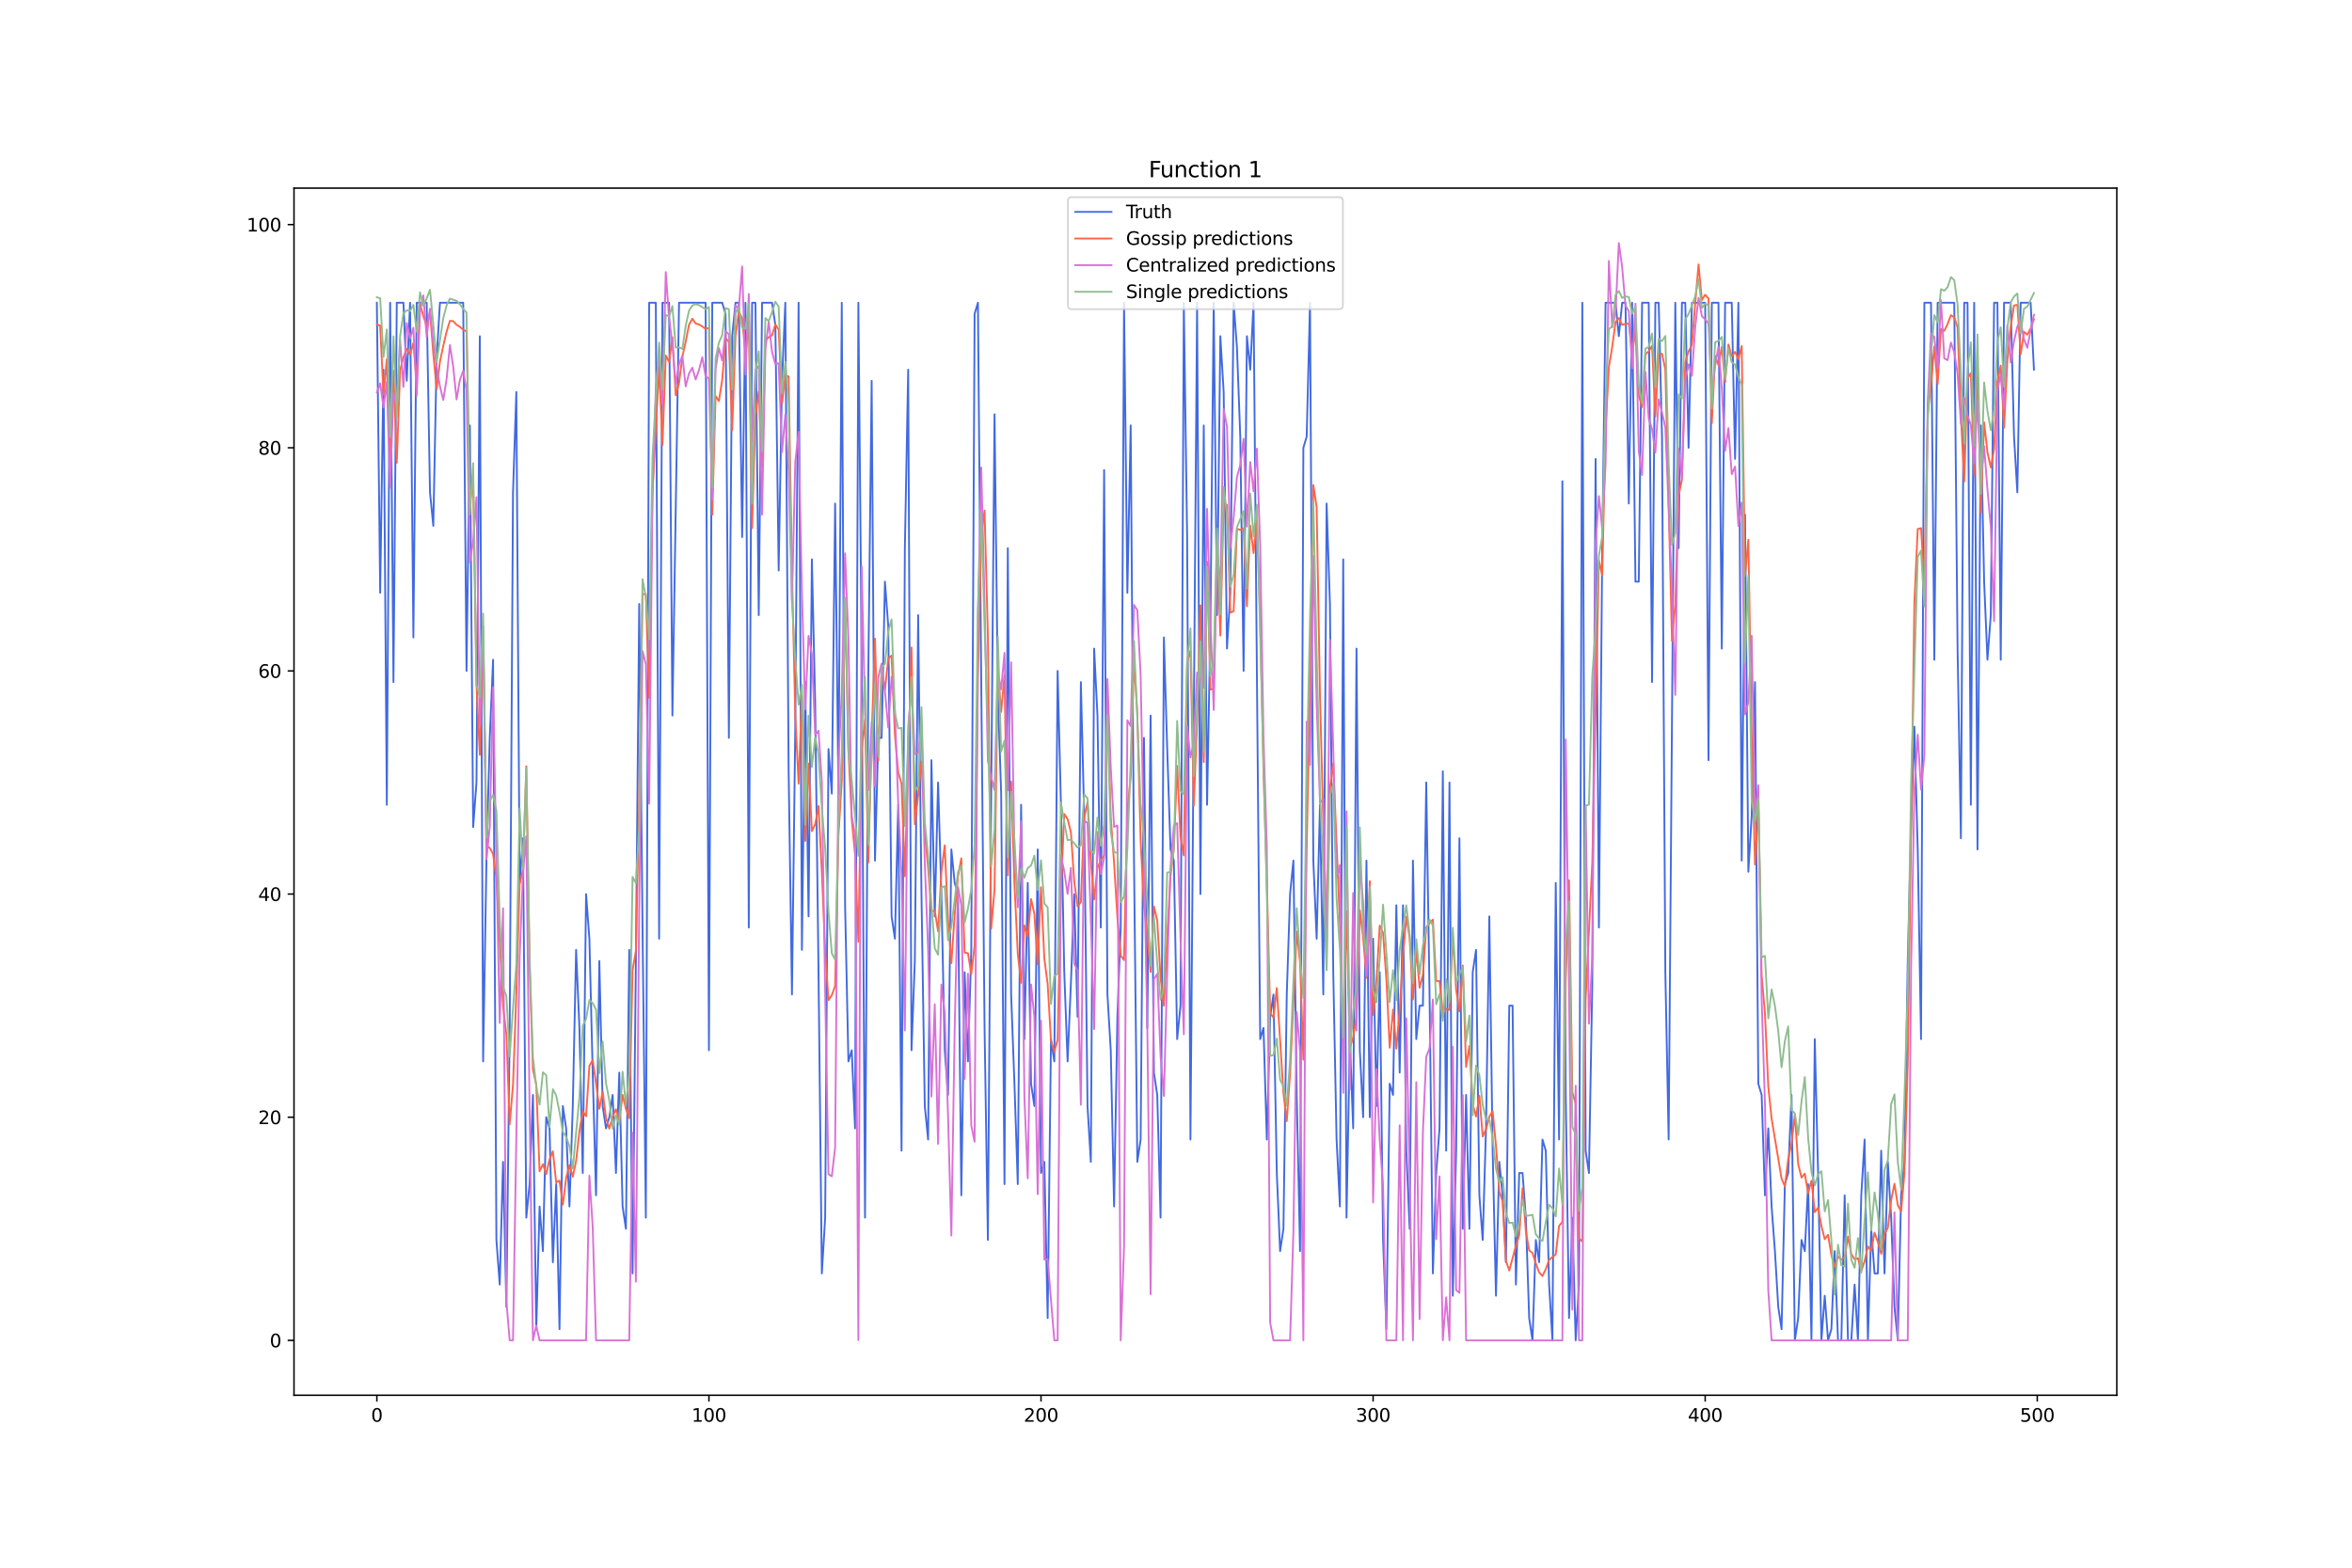 <?xml version="1.0" encoding="utf-8" standalone="no"?>
<!DOCTYPE svg PUBLIC "-//W3C//DTD SVG 1.1//EN"
  "http://www.w3.org/Graphics/SVG/1.1/DTD/svg11.dtd">
<svg xmlns:xlink="http://www.w3.org/1999/xlink" width="1296pt" height="864pt" viewBox="0 0 1296 864" xmlns="http://www.w3.org/2000/svg" version="1.1">
 <defs>
  <style type="text/css">*{stroke-linejoin: round; stroke-linecap: butt}</style>
 </defs>
 <g id="figure_1">
  <g id="patch_1">
   <path d="M 0 864 
L 1296 864 
L 1296 0 
L 0 0 
z
" style="fill: #ffffff"/>
  </g>
  <g id="axes_1">
   <g id="patch_2">
    <path d="M 162 768.96 
L 1166.4 768.96 
L 1166.4 103.68 
L 162 103.68 
z
" style="fill: #ffffff"/>
   </g>
   <g id="matplotlib.axis_1">
    <g id="xtick_1">
     <g id="line2d_1">
      <defs>
       <path id="m2a7c121a88" d="M 0 0 
L 0 3.5 
" style="stroke: #000000; stroke-width: 0.8"/>
      </defs>
      <g>
       <use xlink:href="#m2a7c121a88" x="207.655" y="768.96" style="stroke: #000000; stroke-width: 0.8"/>
      </g>
     </g>
     <g id="text_1">
      <!-- 0 -->
      <g transform="translate(204.473 783.558) scale(0.1 -0.1)">
       <defs>
        <path id="DejaVuSans-30" d="M 2034 4250 
Q 1547 4250 1301 3770 
Q 1056 3291 1056 2328 
Q 1056 1369 1301 889 
Q 1547 409 2034 409 
Q 2525 409 2770 889 
Q 3016 1369 3016 2328 
Q 3016 3291 2770 3770 
Q 2525 4250 2034 4250 
z
M 2034 4750 
Q 2819 4750 3233 4129 
Q 3647 3509 3647 2328 
Q 3647 1150 3233 529 
Q 2819 -91 2034 -91 
Q 1250 -91 836 529 
Q 422 1150 422 2328 
Q 422 3509 836 4129 
Q 1250 4750 2034 4750 
z
" transform="scale(0.016)"/>
       </defs>
       <use xlink:href="#DejaVuSans-30"/>
      </g>
     </g>
    </g>
    <g id="xtick_2">
     <g id="line2d_2">
      <g>
       <use xlink:href="#m2a7c121a88" x="390.639" y="768.96" style="stroke: #000000; stroke-width: 0.8"/>
      </g>
     </g>
     <g id="text_2">
      <!-- 100 -->
      <g transform="translate(381.095 783.558) scale(0.1 -0.1)">
       <defs>
        <path id="DejaVuSans-31" d="M 794 531 
L 1825 531 
L 1825 4091 
L 703 3866 
L 703 4441 
L 1819 4666 
L 2450 4666 
L 2450 531 
L 3481 531 
L 3481 0 
L 794 0 
L 794 531 
z
" transform="scale(0.016)"/>
       </defs>
       <use xlink:href="#DejaVuSans-31"/>
       <use xlink:href="#DejaVuSans-30" x="63.623"/>
       <use xlink:href="#DejaVuSans-30" x="127.246"/>
      </g>
     </g>
    </g>
    <g id="xtick_3">
     <g id="line2d_3">
      <g>
       <use xlink:href="#m2a7c121a88" x="573.623" y="768.96" style="stroke: #000000; stroke-width: 0.8"/>
      </g>
     </g>
     <g id="text_3">
      <!-- 200 -->
      <g transform="translate(564.079 783.558) scale(0.1 -0.1)">
       <defs>
        <path id="DejaVuSans-32" d="M 1228 531 
L 3431 531 
L 3431 0 
L 469 0 
L 469 531 
Q 828 903 1448 1529 
Q 2069 2156 2228 2338 
Q 2531 2678 2651 2914 
Q 2772 3150 2772 3378 
Q 2772 3750 2511 3984 
Q 2250 4219 1831 4219 
Q 1534 4219 1204 4116 
Q 875 4013 500 3803 
L 500 4441 
Q 881 4594 1212 4672 
Q 1544 4750 1819 4750 
Q 2544 4750 2975 4387 
Q 3406 4025 3406 3419 
Q 3406 3131 3298 2873 
Q 3191 2616 2906 2266 
Q 2828 2175 2409 1742 
Q 1991 1309 1228 531 
z
" transform="scale(0.016)"/>
       </defs>
       <use xlink:href="#DejaVuSans-32"/>
       <use xlink:href="#DejaVuSans-30" x="63.623"/>
       <use xlink:href="#DejaVuSans-30" x="127.246"/>
      </g>
     </g>
    </g>
    <g id="xtick_4">
     <g id="line2d_4">
      <g>
       <use xlink:href="#m2a7c121a88" x="756.607" y="768.96" style="stroke: #000000; stroke-width: 0.8"/>
      </g>
     </g>
     <g id="text_4">
      <!-- 300 -->
      <g transform="translate(747.063 783.558) scale(0.1 -0.1)">
       <defs>
        <path id="DejaVuSans-33" d="M 2597 2516 
Q 3050 2419 3304 2112 
Q 3559 1806 3559 1356 
Q 3559 666 3084 287 
Q 2609 -91 1734 -91 
Q 1441 -91 1130 -33 
Q 819 25 488 141 
L 488 750 
Q 750 597 1062 519 
Q 1375 441 1716 441 
Q 2309 441 2620 675 
Q 2931 909 2931 1356 
Q 2931 1769 2642 2001 
Q 2353 2234 1838 2234 
L 1294 2234 
L 1294 2753 
L 1863 2753 
Q 2328 2753 2575 2939 
Q 2822 3125 2822 3475 
Q 2822 3834 2567 4026 
Q 2313 4219 1838 4219 
Q 1578 4219 1281 4162 
Q 984 4106 628 3988 
L 628 4550 
Q 988 4650 1302 4700 
Q 1616 4750 1894 4750 
Q 2613 4750 3031 4423 
Q 3450 4097 3450 3541 
Q 3450 3153 3228 2886 
Q 3006 2619 2597 2516 
z
" transform="scale(0.016)"/>
       </defs>
       <use xlink:href="#DejaVuSans-33"/>
       <use xlink:href="#DejaVuSans-30" x="63.623"/>
       <use xlink:href="#DejaVuSans-30" x="127.246"/>
      </g>
     </g>
    </g>
    <g id="xtick_5">
     <g id="line2d_5">
      <g>
       <use xlink:href="#m2a7c121a88" x="939.591" y="768.96" style="stroke: #000000; stroke-width: 0.8"/>
      </g>
     </g>
     <g id="text_5">
      <!-- 400 -->
      <g transform="translate(930.047 783.558) scale(0.1 -0.1)">
       <defs>
        <path id="DejaVuSans-34" d="M 2419 4116 
L 825 1625 
L 2419 1625 
L 2419 4116 
z
M 2253 4666 
L 3047 4666 
L 3047 1625 
L 3713 1625 
L 3713 1100 
L 3047 1100 
L 3047 0 
L 2419 0 
L 2419 1100 
L 313 1100 
L 313 1709 
L 2253 4666 
z
" transform="scale(0.016)"/>
       </defs>
       <use xlink:href="#DejaVuSans-34"/>
       <use xlink:href="#DejaVuSans-30" x="63.623"/>
       <use xlink:href="#DejaVuSans-30" x="127.246"/>
      </g>
     </g>
    </g>
    <g id="xtick_6">
     <g id="line2d_6">
      <g>
       <use xlink:href="#m2a7c121a88" x="1122.575" y="768.96" style="stroke: #000000; stroke-width: 0.8"/>
      </g>
     </g>
     <g id="text_6">
      <!-- 500 -->
      <g transform="translate(1113.032 783.558) scale(0.1 -0.1)">
       <defs>
        <path id="DejaVuSans-35" d="M 691 4666 
L 3169 4666 
L 3169 4134 
L 1269 4134 
L 1269 2991 
Q 1406 3038 1543 3061 
Q 1681 3084 1819 3084 
Q 2600 3084 3056 2656 
Q 3513 2228 3513 1497 
Q 3513 744 3044 326 
Q 2575 -91 1722 -91 
Q 1428 -91 1123 -41 
Q 819 9 494 109 
L 494 744 
Q 775 591 1075 516 
Q 1375 441 1709 441 
Q 2250 441 2565 725 
Q 2881 1009 2881 1497 
Q 2881 1984 2565 2268 
Q 2250 2553 1709 2553 
Q 1456 2553 1204 2497 
Q 953 2441 691 2322 
L 691 4666 
z
" transform="scale(0.016)"/>
       </defs>
       <use xlink:href="#DejaVuSans-35"/>
       <use xlink:href="#DejaVuSans-30" x="63.623"/>
       <use xlink:href="#DejaVuSans-30" x="127.246"/>
      </g>
     </g>
    </g>
   </g>
   <g id="matplotlib.axis_2">
    <g id="ytick_1">
     <g id="line2d_7">
      <defs>
       <path id="ma82fdafc99" d="M 0 0 
L -3.5 0 
" style="stroke: #000000; stroke-width: 0.8"/>
      </defs>
      <g>
       <use xlink:href="#ma82fdafc99" x="162" y="738.72" style="stroke: #000000; stroke-width: 0.8"/>
      </g>
     </g>
     <g id="text_7">
      <!-- 0 -->
      <g transform="translate(148.637 742.519) scale(0.1 -0.1)">
       <use xlink:href="#DejaVuSans-30"/>
      </g>
     </g>
    </g>
    <g id="ytick_2">
     <g id="line2d_8">
      <g>
       <use xlink:href="#ma82fdafc99" x="162" y="615.734" style="stroke: #000000; stroke-width: 0.8"/>
      </g>
     </g>
     <g id="text_8">
      <!-- 20 -->
      <g transform="translate(142.275 619.533) scale(0.1 -0.1)">
       <use xlink:href="#DejaVuSans-32"/>
       <use xlink:href="#DejaVuSans-30" x="63.623"/>
      </g>
     </g>
    </g>
    <g id="ytick_3">
     <g id="line2d_9">
      <g>
       <use xlink:href="#ma82fdafc99" x="162" y="492.747" style="stroke: #000000; stroke-width: 0.8"/>
      </g>
     </g>
     <g id="text_9">
      <!-- 40 -->
      <g transform="translate(142.275 496.546) scale(0.1 -0.1)">
       <use xlink:href="#DejaVuSans-34"/>
       <use xlink:href="#DejaVuSans-30" x="63.623"/>
      </g>
     </g>
    </g>
    <g id="ytick_4">
     <g id="line2d_10">
      <g>
       <use xlink:href="#ma82fdafc99" x="162" y="369.761" style="stroke: #000000; stroke-width: 0.8"/>
      </g>
     </g>
     <g id="text_10">
      <!-- 60 -->
      <g transform="translate(142.275 373.56) scale(0.1 -0.1)">
       <defs>
        <path id="DejaVuSans-36" d="M 2113 2584 
Q 1688 2584 1439 2293 
Q 1191 2003 1191 1497 
Q 1191 994 1439 701 
Q 1688 409 2113 409 
Q 2538 409 2786 701 
Q 3034 994 3034 1497 
Q 3034 2003 2786 2293 
Q 2538 2584 2113 2584 
z
M 3366 4563 
L 3366 3988 
Q 3128 4100 2886 4159 
Q 2644 4219 2406 4219 
Q 1781 4219 1451 3797 
Q 1122 3375 1075 2522 
Q 1259 2794 1537 2939 
Q 1816 3084 2150 3084 
Q 2853 3084 3261 2657 
Q 3669 2231 3669 1497 
Q 3669 778 3244 343 
Q 2819 -91 2113 -91 
Q 1303 -91 875 529 
Q 447 1150 447 2328 
Q 447 3434 972 4092 
Q 1497 4750 2381 4750 
Q 2619 4750 2861 4703 
Q 3103 4656 3366 4563 
z
" transform="scale(0.016)"/>
       </defs>
       <use xlink:href="#DejaVuSans-36"/>
       <use xlink:href="#DejaVuSans-30" x="63.623"/>
      </g>
     </g>
    </g>
    <g id="ytick_5">
     <g id="line2d_11">
      <g>
       <use xlink:href="#ma82fdafc99" x="162" y="246.774" style="stroke: #000000; stroke-width: 0.8"/>
      </g>
     </g>
     <g id="text_11">
      <!-- 80 -->
      <g transform="translate(142.275 250.573) scale(0.1 -0.1)">
       <defs>
        <path id="DejaVuSans-38" d="M 2034 2216 
Q 1584 2216 1326 1975 
Q 1069 1734 1069 1313 
Q 1069 891 1326 650 
Q 1584 409 2034 409 
Q 2484 409 2743 651 
Q 3003 894 3003 1313 
Q 3003 1734 2745 1975 
Q 2488 2216 2034 2216 
z
M 1403 2484 
Q 997 2584 770 2862 
Q 544 3141 544 3541 
Q 544 4100 942 4425 
Q 1341 4750 2034 4750 
Q 2731 4750 3128 4425 
Q 3525 4100 3525 3541 
Q 3525 3141 3298 2862 
Q 3072 2584 2669 2484 
Q 3125 2378 3379 2068 
Q 3634 1759 3634 1313 
Q 3634 634 3220 271 
Q 2806 -91 2034 -91 
Q 1263 -91 848 271 
Q 434 634 434 1313 
Q 434 1759 690 2068 
Q 947 2378 1403 2484 
z
M 1172 3481 
Q 1172 3119 1398 2916 
Q 1625 2713 2034 2713 
Q 2441 2713 2670 2916 
Q 2900 3119 2900 3481 
Q 2900 3844 2670 4047 
Q 2441 4250 2034 4250 
Q 1625 4250 1398 4047 
Q 1172 3844 1172 3481 
z
" transform="scale(0.016)"/>
       </defs>
       <use xlink:href="#DejaVuSans-38"/>
       <use xlink:href="#DejaVuSans-30" x="63.623"/>
      </g>
     </g>
    </g>
    <g id="ytick_6">
     <g id="line2d_12">
      <g>
       <use xlink:href="#ma82fdafc99" x="162" y="123.788" style="stroke: #000000; stroke-width: 0.8"/>
      </g>
     </g>
     <g id="text_12">
      <!-- 100 -->
      <g transform="translate(135.912 127.587) scale(0.1 -0.1)">
       <use xlink:href="#DejaVuSans-31"/>
       <use xlink:href="#DejaVuSans-30" x="63.623"/>
       <use xlink:href="#DejaVuSans-30" x="127.246"/>
      </g>
     </g>
    </g>
   </g>
   <g id="line2d_13">
    <path d="M 207.655 166.833 
L 209.484 326.715 
L 211.314 203.729 
L 213.144 443.552 
L 214.974 166.833 
L 216.804 375.91 
L 218.634 166.833 
L 222.293 166.833 
L 224.123 209.878 
L 225.953 166.833 
L 227.783 351.313 
L 229.613 166.833 
L 235.102 166.833 
L 236.932 271.371 
L 238.762 289.819 
L 240.592 197.58 
L 242.422 166.833 
L 255.23 166.833 
L 257.06 369.761 
L 258.89 234.475 
L 260.72 455.851 
L 262.55 431.254 
L 264.38 185.281 
L 266.209 584.987 
L 268.039 474.299 
L 269.869 406.657 
L 271.699 363.611 
L 273.529 683.376 
L 275.359 707.973 
L 277.189 640.331 
L 279.018 720.272 
L 280.848 566.539 
L 282.678 271.371 
L 284.508 216.027 
L 286.338 486.598 
L 288.168 462 
L 289.997 671.077 
L 291.827 652.629 
L 293.657 603.435 
L 295.487 732.571 
L 297.317 664.928 
L 299.147 689.525 
L 300.976 615.734 
L 302.806 621.883 
L 304.636 695.675 
L 306.466 652.629 
L 308.296 732.571 
L 310.126 609.584 
L 311.956 621.883 
L 313.785 664.928 
L 315.615 609.584 
L 317.445 523.494 
L 319.275 566.539 
L 321.105 646.48 
L 322.935 492.747 
L 324.764 517.344 
L 326.594 591.136 
L 328.424 658.779 
L 330.254 529.643 
L 332.084 609.584 
L 333.914 621.883 
L 335.743 615.734 
L 337.573 603.435 
L 339.403 646.48 
L 341.233 591.136 
L 343.063 664.928 
L 344.893 677.227 
L 346.723 523.494 
L 348.552 701.824 
L 350.382 529.643 
L 352.212 332.865 
L 354.042 511.195 
L 355.872 671.077 
L 357.702 166.833 
L 361.361 166.833 
L 363.191 517.344 
L 365.021 166.833 
L 368.681 166.833 
L 370.51 394.358 
L 374.17 166.833 
L 388.809 166.833 
L 390.639 578.838 
L 392.469 166.833 
L 397.958 166.833 
L 399.788 172.982 
L 401.618 406.657 
L 403.448 185.281 
L 405.277 166.833 
L 407.107 166.833 
L 408.937 295.969 
L 410.767 166.833 
L 412.597 511.195 
L 414.427 166.833 
L 416.256 166.833 
L 418.086 339.014 
L 419.916 166.833 
L 425.406 166.833 
L 427.236 179.132 
L 429.065 314.417 
L 430.895 209.878 
L 432.725 166.833 
L 434.555 425.104 
L 436.385 548.091 
L 438.215 400.507 
L 440.044 166.833 
L 441.874 523.494 
L 443.704 375.91 
L 445.534 505.046 
L 447.364 308.267 
L 449.194 388.209 
L 451.023 535.792 
L 452.853 701.824 
L 454.683 671.077 
L 456.513 412.806 
L 458.343 437.403 
L 460.173 277.521 
L 462.003 437.403 
L 463.832 166.833 
L 465.662 498.896 
L 467.492 584.987 
L 469.322 578.838 
L 471.152 621.883 
L 472.982 166.833 
L 474.811 363.611 
L 476.641 671.077 
L 478.471 369.761 
L 480.301 209.878 
L 482.131 474.299 
L 483.961 406.657 
L 485.79 406.657 
L 487.62 320.566 
L 489.45 345.163 
L 491.28 505.046 
L 493.11 517.344 
L 494.94 443.552 
L 496.77 634.181 
L 498.599 302.118 
L 500.429 203.729 
L 502.259 578.838 
L 504.089 529.643 
L 505.919 339.014 
L 507.749 492.747 
L 509.578 609.584 
L 511.408 628.032 
L 513.238 418.955 
L 515.068 505.046 
L 516.898 431.254 
L 518.728 492.747 
L 520.557 578.838 
L 522.387 603.435 
L 524.217 468.15 
L 526.047 486.598 
L 527.877 492.747 
L 529.707 658.779 
L 531.536 535.792 
L 533.366 584.987 
L 535.196 523.494 
L 537.026 172.982 
L 538.856 166.833 
L 540.686 375.91 
L 542.516 566.539 
L 544.345 683.376 
L 546.175 437.403 
L 548.005 228.326 
L 549.835 382.059 
L 551.665 437.403 
L 553.495 652.629 
L 555.324 302.118 
L 557.154 548.091 
L 558.984 597.286 
L 560.814 652.629 
L 562.644 443.552 
L 564.474 572.688 
L 566.303 486.598 
L 568.133 597.286 
L 569.963 609.584 
L 571.793 468.15 
L 573.623 646.48 
L 575.453 640.331 
L 577.283 726.421 
L 579.112 572.688 
L 580.942 584.987 
L 582.772 369.761 
L 584.602 443.552 
L 586.432 535.792 
L 588.262 584.987 
L 590.091 541.942 
L 591.921 492.747 
L 593.751 560.39 
L 595.581 375.91 
L 597.411 449.702 
L 599.241 609.584 
L 601.07 640.331 
L 602.9 357.462 
L 604.73 394.358 
L 606.56 511.195 
L 608.39 259.073 
L 610.22 548.091 
L 612.05 578.838 
L 613.879 664.928 
L 615.709 560.39 
L 617.539 511.195 
L 619.369 166.833 
L 621.199 326.715 
L 623.029 234.475 
L 624.858 474.299 
L 626.688 640.331 
L 628.518 628.032 
L 630.348 406.657 
L 632.178 566.539 
L 634.008 394.358 
L 635.837 591.136 
L 637.667 603.435 
L 639.497 671.077 
L 641.327 351.313 
L 643.157 412.806 
L 644.987 468.15 
L 646.817 474.299 
L 648.646 572.688 
L 650.476 554.24 
L 652.306 166.833 
L 654.136 295.969 
L 655.966 628.032 
L 659.625 166.833 
L 661.455 492.747 
L 663.285 234.475 
L 665.115 443.552 
L 666.945 345.163 
L 668.775 166.833 
L 670.604 339.014 
L 672.434 185.281 
L 674.264 216.027 
L 676.094 357.462 
L 677.924 326.715 
L 679.754 166.833 
L 681.583 191.43 
L 683.413 240.625 
L 685.243 369.761 
L 687.073 185.281 
L 688.903 203.729 
L 690.733 166.833 
L 694.392 572.688 
L 696.222 566.539 
L 698.052 628.032 
L 699.882 560.39 
L 701.712 548.091 
L 703.542 646.48 
L 705.371 689.525 
L 707.201 677.227 
L 709.031 548.091 
L 710.861 492.747 
L 712.691 474.299 
L 714.521 603.435 
L 716.35 689.525 
L 718.18 246.774 
L 720.01 240.625 
L 721.84 166.833 
L 723.67 474.299 
L 725.5 517.344 
L 727.33 443.552 
L 729.159 548.091 
L 730.989 277.521 
L 732.819 332.865 
L 734.649 535.792 
L 736.479 628.032 
L 738.309 664.928 
L 740.138 308.267 
L 741.968 671.077 
L 743.798 572.688 
L 745.628 621.883 
L 747.458 357.462 
L 749.288 578.838 
L 751.117 615.734 
L 752.947 474.299 
L 754.777 615.734 
L 756.607 517.344 
L 758.437 609.584 
L 760.267 535.792 
L 762.097 683.376 
L 763.926 732.571 
L 765.756 597.286 
L 767.586 603.435 
L 769.416 498.896 
L 771.246 591.136 
L 773.076 498.896 
L 774.905 634.181 
L 776.735 677.227 
L 778.565 474.299 
L 780.395 572.688 
L 782.225 554.24 
L 784.055 554.24 
L 785.884 431.254 
L 787.714 548.091 
L 789.544 701.824 
L 791.374 646.48 
L 793.204 621.883 
L 795.034 425.104 
L 796.864 634.181 
L 798.693 431.254 
L 800.523 714.123 
L 802.353 634.181 
L 804.183 462 
L 806.013 677.227 
L 807.843 603.435 
L 809.672 677.227 
L 811.502 535.792 
L 813.332 523.494 
L 815.162 658.779 
L 816.992 683.376 
L 818.822 621.883 
L 820.651 505.046 
L 822.481 634.181 
L 824.311 714.123 
L 826.141 640.331 
L 827.971 658.779 
L 829.801 695.675 
L 831.63 554.24 
L 833.46 554.24 
L 835.29 707.973 
L 837.12 646.48 
L 838.95 646.48 
L 840.78 671.077 
L 842.61 726.421 
L 844.439 738.72 
L 846.269 683.376 
L 848.099 695.675 
L 849.929 628.032 
L 851.759 634.181 
L 853.589 707.973 
L 855.418 738.72 
L 857.248 486.598 
L 859.078 628.032 
L 860.908 265.222 
L 862.738 603.435 
L 864.568 726.421 
L 866.397 671.077 
L 868.227 738.72 
L 870.057 707.973 
L 871.887 166.833 
L 873.717 634.181 
L 875.547 646.48 
L 877.377 541.942 
L 879.206 252.923 
L 881.036 511.195 
L 882.866 302.118 
L 884.696 166.833 
L 890.185 166.833 
L 892.015 185.281 
L 893.845 166.833 
L 895.675 166.833 
L 897.505 277.521 
L 899.335 166.833 
L 901.164 320.566 
L 902.994 320.566 
L 904.824 166.833 
L 908.484 166.833 
L 910.314 375.91 
L 912.144 166.833 
L 913.973 166.833 
L 915.803 240.625 
L 917.633 535.792 
L 919.463 628.032 
L 923.123 166.833 
L 924.952 302.118 
L 926.782 166.833 
L 928.612 166.833 
L 930.442 246.774 
L 932.272 166.833 
L 939.591 166.833 
L 941.421 418.955 
L 943.251 166.833 
L 946.911 166.833 
L 948.74 357.462 
L 950.57 166.833 
L 954.23 166.833 
L 956.06 252.923 
L 957.89 166.833 
L 959.719 474.299 
L 961.549 283.67 
L 963.379 480.448 
L 965.209 449.702 
L 967.039 375.91 
L 968.869 597.286 
L 970.698 603.435 
L 972.528 658.779 
L 974.358 621.883 
L 976.188 664.928 
L 978.018 689.525 
L 979.848 720.272 
L 981.678 732.571 
L 983.507 652.629 
L 985.337 646.48 
L 987.167 603.435 
L 988.997 738.72 
L 990.827 726.421 
L 992.657 683.376 
L 994.486 689.525 
L 996.316 652.629 
L 998.146 738.72 
L 999.976 572.688 
L 1001.806 646.48 
L 1003.636 738.72 
L 1005.465 714.123 
L 1007.295 738.72 
L 1009.125 732.571 
L 1010.955 689.525 
L 1012.785 738.72 
L 1014.615 738.72 
L 1016.444 658.779 
L 1018.274 738.72 
L 1020.104 738.72 
L 1021.934 707.973 
L 1023.764 738.72 
L 1025.594 658.779 
L 1027.424 628.032 
L 1029.253 738.72 
L 1031.083 677.227 
L 1032.913 701.824 
L 1034.743 701.824 
L 1036.573 634.181 
L 1038.403 701.824 
L 1040.232 640.331 
L 1042.062 671.077 
L 1043.892 720.272 
L 1045.722 738.72 
L 1047.552 658.779 
L 1049.382 640.331 
L 1051.211 529.643 
L 1053.041 455.851 
L 1054.871 400.507 
L 1056.701 468.15 
L 1058.531 572.688 
L 1060.361 166.833 
L 1064.02 166.833 
L 1065.85 363.611 
L 1067.68 166.833 
L 1076.829 166.833 
L 1078.659 357.462 
L 1080.489 462 
L 1082.319 166.833 
L 1084.149 166.833 
L 1085.978 443.552 
L 1087.808 166.833 
L 1089.638 468.15 
L 1091.468 234.475 
L 1093.298 320.566 
L 1095.128 363.611 
L 1096.958 339.014 
L 1098.787 166.833 
L 1100.617 166.833 
L 1102.447 363.611 
L 1104.277 166.833 
L 1107.937 166.833 
L 1109.766 240.625 
L 1111.596 271.371 
L 1113.426 166.833 
L 1118.916 166.833 
L 1120.745 203.729 
L 1120.745 203.729 
" clip-path="url(#p241efe4bdd)" style="fill: none; stroke: #4169e1; stroke-linecap: square"/>
   </g>
   <g id="line2d_14">
    <path d="M 207.655 178.741 
L 209.484 179.446 
L 211.314 217.646 
L 213.144 197.983 
L 214.974 256.577 
L 216.804 204.327 
L 218.634 255.041 
L 220.463 204.14 
L 222.293 196.902 
L 224.123 192.327 
L 225.953 195.426 
L 227.783 189.04 
L 229.613 211.032 
L 231.442 167.653 
L 233.272 174.227 
L 235.102 179.59 
L 236.932 171.773 
L 238.762 194.992 
L 240.592 214.455 
L 242.422 199.261 
L 244.251 190.619 
L 246.081 182.755 
L 247.911 176.826 
L 249.741 176.955 
L 251.571 179.015 
L 253.401 180.141 
L 255.23 181.724 
L 257.06 182.651 
L 258.89 276.951 
L 260.72 266.12 
L 262.55 377.432 
L 264.38 416.026 
L 266.209 347.185 
L 268.039 466.094 
L 269.869 467.304 
L 271.699 470.719 
L 273.529 483.91 
L 277.189 554.637 
L 279.018 569.992 
L 280.848 619.642 
L 282.678 597.906 
L 284.508 548.038 
L 286.338 487.227 
L 288.168 478.987 
L 289.997 422.327 
L 291.827 532.108 
L 293.657 589.37 
L 295.487 597.799 
L 297.317 645.527 
L 299.147 641.651 
L 300.976 647.075 
L 302.806 638.909 
L 304.636 634.496 
L 306.466 651.679 
L 308.296 650.68 
L 310.126 663.939 
L 311.956 649.156 
L 313.785 642.175 
L 315.615 648.546 
L 317.445 639.809 
L 319.275 623.41 
L 321.105 612.435 
L 322.935 615.224 
L 324.764 587.424 
L 326.594 584.271 
L 328.424 597.052 
L 330.254 611.084 
L 332.084 601.756 
L 333.914 616.102 
L 335.743 622.031 
L 337.573 615.456 
L 339.403 611.313 
L 341.233 617.766 
L 343.063 603.419 
L 344.893 611.107 
L 346.723 616.28 
L 348.552 534.844 
L 350.382 523.966 
L 352.212 440.418 
L 354.042 327.401 
L 355.872 327.457 
L 357.702 384.634 
L 359.531 271.866 
L 363.191 202.152 
L 365.021 245.254 
L 366.851 195.93 
L 368.681 199.47 
L 370.51 185.864 
L 372.34 217.891 
L 374.17 211.119 
L 376 196.488 
L 377.83 188.304 
L 379.66 178.977 
L 381.489 175.653 
L 383.319 178.303 
L 385.149 178.817 
L 386.979 179.895 
L 388.809 181.262 
L 390.639 180.605 
L 392.469 283.677 
L 394.298 218.25 
L 396.128 221.04 
L 397.958 209.285 
L 399.788 186.416 
L 401.618 188.446 
L 403.448 237.204 
L 405.277 184.966 
L 407.107 171.645 
L 408.937 175.402 
L 410.767 195.154 
L 412.597 178.752 
L 414.427 291.079 
L 416.256 229.053 
L 418.086 215.755 
L 419.916 257.415 
L 421.746 187.801 
L 423.576 185.843 
L 425.406 184.846 
L 427.236 178.783 
L 429.065 181.761 
L 430.895 222.424 
L 432.725 206.816 
L 434.555 207.514 
L 436.385 314.108 
L 438.215 394.323 
L 440.044 431.908 
L 441.874 383.498 
L 443.704 463.474 
L 445.534 420.831 
L 447.364 458.049 
L 449.194 454.288 
L 451.023 444.239 
L 452.853 480.584 
L 454.683 524.037 
L 456.513 551.221 
L 458.343 548.497 
L 460.173 543.359 
L 462.003 460.526 
L 463.832 430.54 
L 465.662 331.209 
L 467.492 413.095 
L 469.322 451.447 
L 471.152 470.984 
L 472.982 519.129 
L 474.811 413.396 
L 476.641 396.68 
L 478.471 475.37 
L 480.301 405.946 
L 482.131 351.953 
L 483.961 419.139 
L 485.79 368.859 
L 487.62 380.253 
L 489.45 362.856 
L 491.28 361.31 
L 493.11 405.068 
L 494.94 425.673 
L 496.77 431.951 
L 498.599 482.933 
L 502.259 356.851 
L 504.089 454.182 
L 505.919 438.365 
L 507.749 419.658 
L 509.578 458.674 
L 511.408 478.354 
L 513.238 502.328 
L 515.068 501.767 
L 516.898 513.252 
L 518.728 480.553 
L 520.557 465.9 
L 522.387 506.987 
L 524.217 530.864 
L 526.047 504.026 
L 527.877 483.071 
L 529.707 473.011 
L 531.536 525.021 
L 533.366 525.374 
L 535.196 536.755 
L 537.026 521.178 
L 538.856 373.56 
L 540.686 294.959 
L 542.516 281.375 
L 544.345 350.502 
L 546.175 511.84 
L 548.005 490.152 
L 549.835 369.215 
L 551.665 392.332 
L 553.495 372.014 
L 555.324 482.456 
L 557.154 430.762 
L 558.984 487.048 
L 560.814 525.546 
L 562.644 541.705 
L 564.474 510.056 
L 566.303 516.307 
L 568.133 495.485 
L 569.963 503.603 
L 571.793 531.506 
L 573.623 488.968 
L 575.453 528.42 
L 577.283 542.325 
L 579.112 573.454 
L 580.942 579.744 
L 582.772 573.089 
L 584.602 490.499 
L 586.432 448.653 
L 588.262 451.382 
L 590.091 458.695 
L 591.921 485.901 
L 593.751 499.406 
L 595.581 497.184 
L 597.411 450.668 
L 599.241 442.033 
L 601.07 474.878 
L 602.9 495.757 
L 604.73 478.285 
L 606.56 474.052 
L 608.39 471.445 
L 610.22 388.883 
L 612.05 450.566 
L 613.879 475.63 
L 615.709 505.758 
L 617.539 526.608 
L 619.369 529.175 
L 621.199 445.796 
L 623.029 428.648 
L 624.858 363.536 
L 626.688 393.642 
L 628.518 463.734 
L 630.348 499.06 
L 632.178 515.281 
L 634.008 535.695 
L 635.837 499.594 
L 637.667 507.379 
L 639.497 538.874 
L 641.327 554.32 
L 643.157 515.635 
L 644.987 482.85 
L 646.817 467.804 
L 648.646 422.08 
L 650.476 461.161 
L 652.306 471.445 
L 654.136 364.598 
L 655.966 358.586 
L 657.796 443.942 
L 659.625 398.002 
L 661.455 333.574 
L 663.285 419.999 
L 665.115 309.556 
L 666.945 380.08 
L 668.775 379.454 
L 670.604 297.697 
L 672.434 350.287 
L 674.264 277.56 
L 676.094 278.229 
L 677.924 337.65 
L 679.754 336.891 
L 681.583 291.363 
L 683.413 292.108 
L 685.243 291.104 
L 687.073 334.168 
L 688.903 289.699 
L 690.733 304.807 
L 692.563 287.042 
L 694.392 341.642 
L 696.222 425.507 
L 698.052 485.828 
L 699.882 558.106 
L 701.712 560.975 
L 703.542 544.532 
L 707.201 602.39 
L 709.031 617.852 
L 710.861 591.848 
L 714.521 513.401 
L 716.35 530.201 
L 718.18 584.008 
L 720.01 467.816 
L 721.84 377.178 
L 723.67 267.3 
L 725.5 279.498 
L 727.33 383.023 
L 729.159 453.202 
L 730.989 513.315 
L 732.819 433.973 
L 734.649 420.63 
L 738.309 508.636 
L 740.138 573.305 
L 741.968 502.189 
L 743.798 577.571 
L 745.628 571.729 
L 747.458 560.085 
L 749.288 501.643 
L 751.117 516.634 
L 752.947 539.006 
L 754.777 485.644 
L 756.607 559.352 
L 758.437 540.575 
L 760.267 510.114 
L 762.097 514.194 
L 763.926 539.59 
L 765.756 577.41 
L 767.586 556.415 
L 769.416 577.946 
L 771.246 556.726 
L 773.076 526.763 
L 774.905 505.186 
L 776.735 516.811 
L 778.565 550.867 
L 780.395 523.5 
L 782.225 544.436 
L 784.055 537.107 
L 785.884 511.022 
L 787.714 508.757 
L 789.544 506.836 
L 791.374 540.669 
L 793.204 540.636 
L 795.034 558.561 
L 796.864 556.194 
L 798.693 556.576 
L 800.523 515.673 
L 802.353 545.307 
L 804.183 557.461 
L 806.013 532.164 
L 807.843 588.005 
L 809.672 576.506 
L 811.502 608.595 
L 813.332 615.344 
L 815.162 603.916 
L 816.992 626.356 
L 818.822 622.353 
L 820.651 615.426 
L 822.481 612.357 
L 824.311 631.404 
L 826.141 656.642 
L 827.971 662.173 
L 829.801 694.802 
L 831.63 700.224 
L 835.29 686.614 
L 837.12 680.788 
L 838.95 654.844 
L 840.78 678.706 
L 842.61 689.148 
L 844.439 690.564 
L 846.269 696.27 
L 848.099 701.263 
L 849.929 703.274 
L 851.759 699.442 
L 853.589 694.294 
L 857.248 691.32 
L 859.078 675.602 
L 860.908 673.422 
L 862.738 541.24 
L 864.568 485.129 
L 866.397 601.951 
L 868.227 608.215 
L 870.057 682.543 
L 871.887 684.192 
L 873.717 550.889 
L 877.377 475.239 
L 881.036 308.851 
L 882.866 317.115 
L 884.696 237.194 
L 886.526 202.285 
L 888.356 191.221 
L 890.185 177.472 
L 892.015 175.288 
L 893.845 179.048 
L 895.675 178.457 
L 897.505 178.312 
L 899.335 194.576 
L 901.164 182.351 
L 902.994 217.944 
L 904.824 224.367 
L 906.654 195.288 
L 908.484 193.628 
L 910.314 190.553 
L 912.144 229.609 
L 913.973 194.718 
L 915.803 194.992 
L 917.633 203.562 
L 921.293 353.237 
L 923.123 333.074 
L 924.952 273.018 
L 926.782 264.411 
L 928.612 199.427 
L 930.442 193.651 
L 932.272 190.086 
L 934.102 167.211 
L 935.931 145.739 
L 937.761 165.325 
L 939.591 162.445 
L 941.421 164.57 
L 943.251 233.265 
L 945.081 196.139 
L 946.911 201.268 
L 948.74 191.204 
L 950.57 210.712 
L 952.4 189.857 
L 954.23 196.409 
L 956.06 193.949 
L 957.89 198.017 
L 959.719 190.728 
L 961.549 317.365 
L 963.379 297.492 
L 965.209 404.347 
L 967.039 476.421 
L 968.869 443.455 
L 970.698 537.551 
L 972.528 558.627 
L 974.358 598.696 
L 976.188 616.496 
L 981.678 649.604 
L 983.507 653.845 
L 985.337 638.712 
L 987.167 630.128 
L 988.997 614.347 
L 990.827 641.501 
L 992.657 649.009 
L 994.486 646.837 
L 996.316 657.601 
L 998.146 650.73 
L 999.976 668.056 
L 1001.806 665.619 
L 1003.636 675.679 
L 1005.465 682.951 
L 1007.295 680.513 
L 1009.125 691.67 
L 1010.955 698.194 
L 1012.785 692.551 
L 1014.615 694.133 
L 1016.444 693.164 
L 1018.274 681.536 
L 1020.104 691.189 
L 1021.934 694.048 
L 1023.764 693.429 
L 1025.594 700.545 
L 1027.424 695.124 
L 1029.253 686.98 
L 1031.083 689.387 
L 1032.913 679.355 
L 1034.743 684.499 
L 1036.573 690.986 
L 1038.403 679.987 
L 1040.232 676.735 
L 1042.062 661.448 
L 1043.892 652.386 
L 1045.722 664.254 
L 1047.552 667.63 
L 1049.382 646.699 
L 1051.211 586.631 
L 1054.871 331.836 
L 1056.701 291.58 
L 1058.531 291.058 
L 1060.361 321.461 
L 1062.191 228.412 
L 1064.02 212.284 
L 1065.85 191.027 
L 1067.68 211.81 
L 1069.51 181.243 
L 1071.34 182.315 
L 1073.17 178.576 
L 1074.999 173.69 
L 1076.829 174.974 
L 1078.659 180.43 
L 1080.489 228.962 
L 1082.319 265.354 
L 1084.149 208.441 
L 1085.978 205.632 
L 1087.808 262.121 
L 1089.638 200.227 
L 1091.468 282.71 
L 1093.298 232.806 
L 1095.128 249.335 
L 1096.958 257.609 
L 1098.787 247.518 
L 1100.617 210.139 
L 1102.447 201.467 
L 1104.277 235.748 
L 1106.107 198.531 
L 1107.937 179.971 
L 1109.766 168.38 
L 1111.596 167.952 
L 1113.426 195.308 
L 1115.256 182.867 
L 1117.086 184.405 
L 1118.916 181.007 
L 1120.745 175.907 
L 1120.745 175.907 
" clip-path="url(#p241efe4bdd)" style="fill: none; stroke: #ff6347; stroke-linecap: square"/>
   </g>
   <g id="line2d_15">
    <path d="M 207.655 216.331 
L 209.484 211.299 
L 211.314 224.545 
L 213.144 210.536 
L 214.974 268.751 
L 216.804 216.474 
L 218.634 224.23 
L 220.463 187.262 
L 222.293 213.232 
L 224.123 177.975 
L 225.953 186.528 
L 227.783 180.646 
L 229.613 218.162 
L 231.442 171.186 
L 233.272 162.797 
L 235.102 185.672 
L 236.932 170.17 
L 238.762 189.085 
L 240.592 201.952 
L 242.422 212.971 
L 244.251 220.436 
L 246.081 208.914 
L 247.911 190.18 
L 249.741 202.209 
L 251.571 220.17 
L 253.401 209.457 
L 255.23 204.346 
L 257.06 214.764 
L 258.89 309.943 
L 260.72 298.164 
L 262.55 274.044 
L 264.38 399.967 
L 266.209 345.102 
L 268.039 473.523 
L 269.869 455.844 
L 271.699 378.675 
L 273.529 474.636 
L 275.359 563.837 
L 277.189 500.571 
L 279.018 717.057 
L 280.848 738.72 
L 282.678 738.72 
L 284.508 626.694 
L 286.338 527.191 
L 288.168 481.403 
L 289.997 460.896 
L 291.827 612.704 
L 293.657 738.72 
L 295.487 730.54 
L 297.317 738.72 
L 322.935 738.72 
L 324.764 647.96 
L 326.594 676.092 
L 328.424 738.72 
L 346.723 738.72 
L 348.552 624.285 
L 350.382 706.364 
L 352.212 499.958 
L 354.042 358.866 
L 355.872 365.947 
L 357.702 442.942 
L 359.531 273.434 
L 361.361 213.857 
L 363.191 194.927 
L 365.021 222.924 
L 366.851 149.918 
L 368.681 175.393 
L 370.51 189.482 
L 372.34 211.58 
L 374.17 200.768 
L 376 196.06 
L 377.83 212.971 
L 379.66 205.814 
L 381.489 202.664 
L 383.319 209.136 
L 385.149 203.981 
L 386.979 196.829 
L 388.809 207.466 
L 390.639 208.547 
L 392.469 275.373 
L 394.298 203.576 
L 396.128 191.834 
L 397.958 198.745 
L 399.788 182.527 
L 401.618 184.247 
L 403.448 214.284 
L 405.277 168.451 
L 407.107 169.972 
L 408.937 146.824 
L 410.767 206.375 
L 412.597 162.058 
L 414.427 243.371 
L 416.256 203.851 
L 418.086 201.629 
L 419.916 283.657 
L 421.746 192.223 
L 423.576 177.212 
L 425.406 194.055 
L 427.236 200.718 
L 429.065 200.146 
L 430.895 249.157 
L 432.725 228.483 
L 434.555 259.88 
L 436.385 331.157 
L 438.215 254.564 
L 440.044 237.956 
L 441.874 326.662 
L 443.704 390.924 
L 445.534 350.414 
L 447.364 360.419 
L 449.194 405.084 
L 451.023 402.709 
L 452.853 430.942 
L 454.683 547.032 
L 456.513 647.128 
L 458.343 648.302 
L 460.173 632.442 
L 462.003 419.493 
L 463.832 382.01 
L 465.662 304.948 
L 467.492 352.617 
L 469.322 449.873 
L 471.152 460.233 
L 472.982 738.558 
L 474.811 312.138 
L 476.641 393.979 
L 478.471 435.438 
L 480.301 397.988 
L 482.131 433.544 
L 483.961 373.093 
L 485.79 365.702 
L 487.62 380.975 
L 489.45 400.999 
L 491.28 373.092 
L 493.11 390.89 
L 494.94 442.868 
L 496.77 482.402 
L 498.599 567.865 
L 500.429 400.75 
L 502.259 378.966 
L 504.089 415.66 
L 505.919 414.785 
L 507.749 402.079 
L 509.578 475.635 
L 511.408 523.09 
L 513.238 604.382 
L 515.068 553.482 
L 516.898 630.418 
L 518.728 542.622 
L 520.557 558.187 
L 522.387 614.776 
L 524.217 680.975 
L 526.047 567.016 
L 527.877 488.827 
L 529.707 498.844 
L 531.536 594.67 
L 533.366 536.636 
L 535.196 620.372 
L 537.026 629.245 
L 538.856 339.059 
L 540.686 257.638 
L 542.516 331.486 
L 544.345 419.399 
L 546.175 428.358 
L 548.005 435.458 
L 549.835 370.492 
L 551.665 379.962 
L 553.495 359.8 
L 555.324 435.565 
L 557.154 365.033 
L 558.984 468.768 
L 560.814 500.043 
L 562.644 452.692 
L 564.474 604.727 
L 566.303 649.413 
L 568.133 542.588 
L 569.963 560.43 
L 571.793 658.144 
L 573.623 562.515 
L 575.453 694.208 
L 577.283 694.08 
L 580.942 738.72 
L 582.772 738.72 
L 584.602 471.377 
L 586.432 480.293 
L 588.262 492.66 
L 590.091 478.376 
L 591.921 531.048 
L 593.751 534.871 
L 595.581 608.835 
L 597.411 452.238 
L 599.241 453.569 
L 601.07 506.831 
L 602.9 567.13 
L 604.73 458.571 
L 606.56 481.651 
L 608.39 472.855 
L 610.22 374.192 
L 612.05 423.051 
L 613.879 455.758 
L 615.709 454.957 
L 617.539 738.72 
L 619.369 687.079 
L 621.199 396.952 
L 623.029 400.177 
L 624.858 333.394 
L 626.688 336.299 
L 628.518 372.206 
L 632.178 565.469 
L 634.008 713.323 
L 635.837 539.634 
L 637.667 536.71 
L 639.497 581.968 
L 641.327 604.091 
L 643.157 535.745 
L 644.987 477.409 
L 646.817 455.007 
L 648.646 453.643 
L 650.476 517.384 
L 652.306 570.033 
L 654.136 400.245 
L 655.966 417.521 
L 657.796 409.252 
L 659.625 370.636 
L 661.455 374.522 
L 663.285 379.028 
L 665.115 280.456 
L 666.945 341.173 
L 668.775 391.26 
L 670.604 305.011 
L 672.434 322.166 
L 674.264 225.545 
L 676.094 235.095 
L 677.924 302.017 
L 679.754 285.267 
L 681.583 262.973 
L 683.413 256.224 
L 685.243 241.797 
L 687.073 290.191 
L 688.903 254.686 
L 690.733 270.763 
L 692.563 247.261 
L 694.392 300.894 
L 696.222 405.93 
L 698.052 467.086 
L 699.882 728.844 
L 701.712 738.72 
L 710.861 738.72 
L 712.691 678.689 
L 714.521 557.751 
L 716.35 579.338 
L 718.18 738.72 
L 720.01 397.692 
L 721.84 421.662 
L 723.67 306.365 
L 725.5 387.525 
L 727.33 442.548 
L 729.159 440.192 
L 730.989 532.183 
L 732.819 352.687 
L 734.649 411.964 
L 736.479 484.391 
L 738.309 476.717 
L 740.138 602.319 
L 741.968 447.144 
L 743.798 600.441 
L 745.628 492.172 
L 747.458 567.979 
L 749.288 475.618 
L 751.117 497.214 
L 752.947 537.764 
L 754.777 502.803 
L 756.607 662.706 
L 758.437 589.181 
L 760.267 628.759 
L 762.097 653.704 
L 763.926 738.72 
L 769.416 738.72 
L 771.246 620.159 
L 773.076 738.72 
L 774.905 561.202 
L 778.565 738.72 
L 780.395 596.409 
L 782.225 727.018 
L 784.055 623.764 
L 785.884 582.415 
L 787.714 577.645 
L 789.544 550.83 
L 791.374 682.916 
L 793.204 648.319 
L 795.034 738.72 
L 796.864 714.987 
L 798.693 738.72 
L 800.523 576.868 
L 802.353 711.021 
L 804.183 712.527 
L 806.013 603.504 
L 807.843 738.72 
L 860.908 738.72 
L 862.738 407.572 
L 864.568 543.446 
L 866.397 721.836 
L 868.227 598.371 
L 870.057 738.72 
L 871.887 738.72 
L 873.717 443.95 
L 875.547 564.192 
L 877.377 527.11 
L 879.206 299.466 
L 881.036 273.401 
L 882.866 291.779 
L 884.696 255.901 
L 886.526 143.811 
L 888.356 180.355 
L 890.185 172.282 
L 892.015 133.92 
L 893.845 147.319 
L 895.675 168.526 
L 897.505 171.425 
L 899.335 203.073 
L 901.164 167.361 
L 902.994 248.499 
L 904.824 261.788 
L 906.654 205.024 
L 908.484 230.903 
L 910.314 236.49 
L 912.144 249.298 
L 913.973 220.098 
L 915.803 227.25 
L 917.633 235.481 
L 921.293 324.973 
L 923.123 382.988 
L 924.952 247.247 
L 926.782 263.15 
L 928.612 209.508 
L 930.442 200.784 
L 932.272 207.085 
L 934.102 180.221 
L 935.931 164.177 
L 937.761 174.213 
L 939.591 176.005 
L 941.421 178.356 
L 943.251 216.133 
L 945.081 201.454 
L 946.911 191.144 
L 948.74 213.924 
L 950.57 248.499 
L 952.4 235.954 
L 954.23 261.327 
L 956.06 257.145 
L 957.89 289.897 
L 959.719 276.92 
L 961.549 393.707 
L 963.379 387.049 
L 965.209 350.393 
L 967.039 448.479 
L 968.869 432.813 
L 970.698 550.559 
L 972.528 608.137 
L 974.358 711.047 
L 976.188 738.72 
L 1042.062 738.72 
L 1043.892 668.165 
L 1045.722 738.72 
L 1051.211 738.72 
L 1053.041 534.796 
L 1054.871 435.548 
L 1056.701 404.919 
L 1058.531 435.187 
L 1060.361 416.391 
L 1062.191 221.952 
L 1064.02 183.833 
L 1065.85 185.771 
L 1067.68 203.049 
L 1069.51 165.399 
L 1071.34 197.521 
L 1073.17 198.469 
L 1074.999 188.803 
L 1076.829 194.076 
L 1078.659 205.788 
L 1080.489 233.638 
L 1082.319 219.17 
L 1084.149 228.997 
L 1085.978 234.209 
L 1087.808 255.47 
L 1089.638 220.956 
L 1091.468 264.45 
L 1093.298 245.973 
L 1095.128 269.733 
L 1096.958 290.206 
L 1098.787 342.349 
L 1100.617 215.142 
L 1102.447 206.292 
L 1104.277 225.291 
L 1106.107 179.389 
L 1107.937 199.744 
L 1109.766 187.942 
L 1111.596 180.016 
L 1113.426 176.961 
L 1115.256 186.95 
L 1117.086 191.692 
L 1118.916 181.876 
L 1120.745 173.506 
L 1120.745 173.506 
" clip-path="url(#p241efe4bdd)" style="fill: none; stroke: #da70d6; stroke-linecap: square"/>
   </g>
   <g id="line2d_16">
    <path d="M 207.655 163.822 
L 209.484 164.42 
L 211.314 196.752 
L 213.144 181.535 
L 214.974 240.886 
L 216.804 185.309 
L 218.634 229.817 
L 220.463 185.233 
L 222.293 172.699 
L 224.123 170.983 
L 225.953 171.423 
L 227.783 167.983 
L 229.613 182.766 
L 231.442 161.074 
L 233.272 168.499 
L 235.102 164.466 
L 236.932 159.715 
L 238.762 178.793 
L 240.592 199.49 
L 244.251 175.375 
L 246.081 168.256 
L 247.911 164.595 
L 251.571 165.792 
L 253.401 167.661 
L 255.23 170.254 
L 257.06 172.261 
L 258.89 283.583 
L 260.72 255.268 
L 262.55 377.479 
L 264.38 384.147 
L 266.209 338.19 
L 268.039 461.54 
L 269.869 441.457 
L 271.699 438.071 
L 273.529 446.689 
L 275.359 506.258 
L 277.189 544.009 
L 279.018 548.942 
L 280.848 582.162 
L 282.678 555.715 
L 284.508 531.521 
L 286.338 445.565 
L 288.168 478.854 
L 289.997 423.505 
L 291.827 528.308 
L 293.657 582.752 
L 295.487 598.593 
L 297.317 608.827 
L 299.147 590.952 
L 300.976 592.638 
L 302.806 621.082 
L 304.636 600.318 
L 306.466 603.716 
L 308.296 612.801 
L 310.126 623.704 
L 311.956 626.583 
L 313.785 631.661 
L 315.615 644.019 
L 319.275 604.519 
L 321.105 565.295 
L 322.935 561.6 
L 324.764 551.187 
L 326.594 552.878 
L 328.424 556.383 
L 330.254 591.478 
L 332.084 573.978 
L 333.914 596.937 
L 335.743 606.513 
L 337.573 622.005 
L 339.403 614.624 
L 341.233 619.753 
L 343.063 590.623 
L 344.893 609.029 
L 346.723 591.637 
L 348.552 483.285 
L 350.382 486.702 
L 352.212 456.529 
L 354.042 319.223 
L 355.872 329.137 
L 357.702 352.244 
L 359.531 252.114 
L 361.361 219.129 
L 363.191 188.845 
L 365.021 214.472 
L 366.851 173.523 
L 368.681 174.34 
L 370.51 168.704 
L 372.34 191.522 
L 374.17 191.389 
L 376 192.329 
L 377.83 179.583 
L 379.66 171.182 
L 381.489 168.403 
L 383.319 167.608 
L 385.149 168.164 
L 386.979 169.244 
L 388.809 170.459 
L 390.639 169.214 
L 392.469 268.421 
L 394.298 197.651 
L 396.128 188.83 
L 397.958 184.689 
L 399.788 169.82 
L 401.618 170.389 
L 403.448 214.688 
L 405.277 172.66 
L 407.107 169.487 
L 408.937 180.632 
L 410.767 181.117 
L 412.597 167.211 
L 414.427 277.593 
L 416.256 205.039 
L 418.086 193.596 
L 419.916 248.907 
L 421.746 175.287 
L 423.576 176.985 
L 425.406 172.151 
L 427.236 166.28 
L 429.065 168.997 
L 430.895 216.75 
L 432.725 199.468 
L 434.555 223.317 
L 436.385 332.32 
L 438.215 363.14 
L 440.044 388.325 
L 441.874 377.408 
L 443.704 454.573 
L 445.534 394.451 
L 447.364 422.755 
L 449.194 406.274 
L 451.023 415.808 
L 452.853 445.637 
L 454.683 467.357 
L 456.513 502.498 
L 458.343 525.393 
L 460.173 528.887 
L 462.003 453.679 
L 463.832 415.356 
L 465.662 329.368 
L 467.492 414.89 
L 469.322 429.995 
L 471.152 449.85 
L 472.982 471.642 
L 474.811 402.933 
L 476.641 372.915 
L 478.471 465.58 
L 480.301 413.021 
L 482.131 376.315 
L 483.961 417.069 
L 485.79 368.015 
L 487.62 365.843 
L 489.45 348.002 
L 491.28 341.385 
L 493.11 392.914 
L 494.94 401.506 
L 496.77 401.152 
L 498.599 455.237 
L 500.429 407.744 
L 502.259 373.107 
L 504.089 435.726 
L 505.919 433.346 
L 507.749 389.781 
L 509.578 452.841 
L 511.408 471.654 
L 513.238 498.45 
L 515.068 522.583 
L 516.898 526.206 
L 518.728 489.091 
L 520.557 488.427 
L 522.387 518.188 
L 524.217 510.72 
L 527.877 480.571 
L 529.707 476.98 
L 531.536 508.498 
L 533.366 500.643 
L 535.196 490.319 
L 537.026 465.688 
L 538.856 336.208 
L 540.686 282.467 
L 542.516 345.607 
L 544.345 401.261 
L 546.175 477.279 
L 548.005 457.042 
L 549.835 350.825 
L 551.665 414.144 
L 553.495 408.169 
L 555.324 472.501 
L 557.154 436.417 
L 558.984 463.307 
L 560.814 494.852 
L 562.644 478.567 
L 564.474 483.711 
L 566.303 478.443 
L 568.133 476.973 
L 569.963 471.519 
L 571.793 490.465 
L 573.623 474.144 
L 575.453 497.954 
L 577.283 500.098 
L 579.112 553.293 
L 580.942 537.945 
L 582.772 536.572 
L 584.602 442.32 
L 586.432 453.493 
L 588.262 462.978 
L 590.091 462.772 
L 591.921 464.802 
L 593.751 467.103 
L 595.581 465.873 
L 597.411 437.816 
L 599.241 439.942 
L 601.07 468.691 
L 602.9 470.341 
L 604.73 450.568 
L 606.56 466.115 
L 608.39 454.269 
L 610.22 394.017 
L 612.05 458.467 
L 613.879 469.648 
L 615.709 469.991 
L 617.539 497.281 
L 619.369 494.041 
L 621.199 467.985 
L 623.029 419.465 
L 624.858 353.212 
L 626.688 395.765 
L 628.518 443.192 
L 630.348 461.891 
L 634.008 532.322 
L 635.837 505.514 
L 637.667 530.879 
L 639.497 550.959 
L 641.327 544.182 
L 643.157 480.886 
L 644.987 480.514 
L 646.817 467.895 
L 648.646 397.322 
L 650.476 436.02 
L 652.306 437.637 
L 654.136 365.943 
L 655.966 346.36 
L 657.796 427.666 
L 659.625 388.628 
L 661.455 353.476 
L 663.285 414.372 
L 665.115 312.326 
L 666.945 372.505 
L 668.775 364.226 
L 670.604 291.169 
L 672.434 338.663 
L 674.264 268.298 
L 676.094 284.233 
L 677.924 323.504 
L 679.754 316.825 
L 681.583 290.482 
L 685.243 281.677 
L 687.073 324.482 
L 688.903 272.067 
L 690.733 295.614 
L 692.563 278.144 
L 698.052 492.406 
L 699.882 581.971 
L 701.712 581.424 
L 703.542 572.438 
L 705.371 595.109 
L 707.201 598.758 
L 709.031 609.252 
L 710.861 584.267 
L 712.691 540.932 
L 714.521 500.466 
L 716.35 527.718 
L 718.18 550.011 
L 720.01 427.384 
L 721.84 341.022 
L 723.67 276.106 
L 725.5 359.593 
L 727.33 435.351 
L 729.159 481.799 
L 730.989 534.716 
L 732.819 438.529 
L 734.649 431.974 
L 736.479 494.773 
L 738.309 523.361 
L 740.138 571.642 
L 741.968 455.505 
L 743.798 580.115 
L 745.628 557.951 
L 747.458 542.711 
L 749.288 455.942 
L 751.117 513.376 
L 752.947 526.143 
L 754.777 488.635 
L 756.607 546.016 
L 758.437 552.423 
L 760.267 528.065 
L 762.097 498.552 
L 765.756 552.349 
L 767.586 534.69 
L 769.416 551.273 
L 771.246 523.857 
L 773.076 510.542 
L 774.905 498.954 
L 776.735 515.245 
L 778.565 541.806 
L 780.395 517.672 
L 782.225 537.097 
L 784.055 521.044 
L 785.884 512.52 
L 787.714 506.877 
L 789.544 510.065 
L 791.374 553.493 
L 793.204 547.884 
L 795.034 562.68 
L 796.864 539.677 
L 798.693 552.547 
L 800.523 511.338 
L 802.353 541.661 
L 804.183 536.896 
L 806.013 533.063 
L 807.843 574.135 
L 809.672 559.697 
L 811.502 614.668 
L 813.332 587.23 
L 815.162 592.583 
L 816.992 608.838 
L 818.822 617.091 
L 820.651 616.82 
L 822.481 627.139 
L 824.311 643.978 
L 826.141 651.7 
L 827.971 648.75 
L 829.801 668.485 
L 831.63 674.088 
L 833.46 673.77 
L 835.29 681.448 
L 837.12 673.13 
L 838.95 661.103 
L 840.78 670.133 
L 842.61 669.892 
L 844.439 669.499 
L 846.269 680.242 
L 848.099 682.62 
L 849.929 683.955 
L 851.759 673.515 
L 853.589 663.959 
L 855.418 665.795 
L 857.248 670.456 
L 859.078 643.983 
L 860.908 663.993 
L 862.738 518.707 
L 864.568 496.894 
L 866.397 621.208 
L 868.227 625.04 
L 870.057 667.329 
L 871.887 654.281 
L 873.717 444.123 
L 875.547 443.385 
L 877.377 372.619 
L 879.206 346.656 
L 881.036 306.22 
L 882.866 295.606 
L 884.696 219.602 
L 886.526 181.313 
L 888.356 179.877 
L 890.185 162.551 
L 892.015 160.413 
L 893.845 164.214 
L 895.675 163.375 
L 897.505 163.665 
L 899.335 172.817 
L 901.164 168.942 
L 902.994 211.936 
L 904.824 222.109 
L 906.654 192.159 
L 908.484 191.196 
L 910.314 183.806 
L 912.144 213.185 
L 913.973 186.724 
L 915.803 187.979 
L 917.633 185.188 
L 919.463 255.148 
L 921.293 300.397 
L 923.123 293.824 
L 924.952 217.337 
L 926.782 219.55 
L 928.612 176.016 
L 930.442 173.023 
L 932.272 168.37 
L 934.102 163.275 
L 935.931 153.638 
L 937.761 169.838 
L 939.591 167.289 
L 941.421 168.349 
L 943.251 225.082 
L 945.081 188.614 
L 946.911 187.946 
L 948.74 185.651 
L 950.57 209.056 
L 952.4 191.85 
L 954.23 199.706 
L 956.06 200.937 
L 957.89 207.85 
L 959.719 212.115 
L 961.549 365.195 
L 963.379 317.131 
L 965.209 440.587 
L 967.039 453.125 
L 968.869 440.154 
L 970.698 527.678 
L 972.528 526.797 
L 974.358 561.317 
L 976.188 545.339 
L 978.018 554.279 
L 979.848 568.252 
L 981.678 588.224 
L 983.507 573.762 
L 985.337 565.691 
L 987.167 611.799 
L 988.997 613.66 
L 990.827 625.645 
L 992.657 607.079 
L 994.486 593.623 
L 996.316 627.007 
L 998.146 645.974 
L 999.976 653.272 
L 1001.806 647.216 
L 1003.636 645.493 
L 1005.465 667.621 
L 1007.295 661.374 
L 1009.125 683.646 
L 1010.955 713.583 
L 1012.785 686.025 
L 1014.615 697.272 
L 1016.444 698.016 
L 1018.274 663.357 
L 1020.104 694.368 
L 1021.934 698.725 
L 1023.764 682.35 
L 1025.594 701.455 
L 1027.424 672.439 
L 1029.253 646.134 
L 1031.083 678.047 
L 1032.913 657.189 
L 1034.743 669.18 
L 1036.573 688.765 
L 1038.403 644.73 
L 1040.232 639.55 
L 1042.062 608.483 
L 1043.892 603.139 
L 1045.722 640.445 
L 1047.552 655.465 
L 1049.382 604.849 
L 1051.211 546.118 
L 1053.041 431.627 
L 1056.701 306.939 
L 1058.531 303.449 
L 1060.361 334.234 
L 1062.191 233.475 
L 1064.02 196.172 
L 1065.85 173.679 
L 1067.68 177.641 
L 1069.51 159.364 
L 1071.34 160.228 
L 1073.17 158.258 
L 1074.999 152.733 
L 1076.829 154.381 
L 1078.659 167.792 
L 1082.319 244.393 
L 1084.149 203.305 
L 1085.978 188.666 
L 1087.808 245.705 
L 1089.638 184.297 
L 1091.468 272.185 
L 1093.298 210.79 
L 1095.128 226.489 
L 1096.958 237.09 
L 1098.787 225.858 
L 1100.617 188.241 
L 1102.447 180.407 
L 1104.277 213.245 
L 1106.107 180.877 
L 1107.937 166.648 
L 1109.766 163.476 
L 1111.596 161.745 
L 1113.426 183.783 
L 1115.256 170.132 
L 1117.086 169.006 
L 1120.745 161.497 
L 1120.745 161.497 
" clip-path="url(#p241efe4bdd)" style="fill: none; stroke: #8fbc8f; stroke-linecap: square"/>
   </g>
   <g id="patch_3">
    <path d="M 162 768.96 
L 162 103.68 
" style="fill: none; stroke: #000000; stroke-width: 0.8; stroke-linejoin: miter; stroke-linecap: square"/>
   </g>
   <g id="patch_4">
    <path d="M 1166.4 768.96 
L 1166.4 103.68 
" style="fill: none; stroke: #000000; stroke-width: 0.8; stroke-linejoin: miter; stroke-linecap: square"/>
   </g>
   <g id="patch_5">
    <path d="M 162 768.96 
L 1166.4 768.96 
" style="fill: none; stroke: #000000; stroke-width: 0.8; stroke-linejoin: miter; stroke-linecap: square"/>
   </g>
   <g id="patch_6">
    <path d="M 162 103.68 
L 1166.4 103.68 
" style="fill: none; stroke: #000000; stroke-width: 0.8; stroke-linejoin: miter; stroke-linecap: square"/>
   </g>
   <g id="text_13">
    <!-- Function 1 -->
    <g transform="translate(632.958 97.68) scale(0.12 -0.12)">
     <defs>
      <path id="DejaVuSans-46" d="M 628 4666 
L 3309 4666 
L 3309 4134 
L 1259 4134 
L 1259 2759 
L 3109 2759 
L 3109 2228 
L 1259 2228 
L 1259 0 
L 628 0 
L 628 4666 
z
" transform="scale(0.016)"/>
      <path id="DejaVuSans-75" d="M 544 1381 
L 544 3500 
L 1119 3500 
L 1119 1403 
Q 1119 906 1312 657 
Q 1506 409 1894 409 
Q 2359 409 2629 706 
Q 2900 1003 2900 1516 
L 2900 3500 
L 3475 3500 
L 3475 0 
L 2900 0 
L 2900 538 
Q 2691 219 2414 64 
Q 2138 -91 1772 -91 
Q 1169 -91 856 284 
Q 544 659 544 1381 
z
M 1991 3584 
L 1991 3584 
z
" transform="scale(0.016)"/>
      <path id="DejaVuSans-6e" d="M 3513 2113 
L 3513 0 
L 2938 0 
L 2938 2094 
Q 2938 2591 2744 2837 
Q 2550 3084 2163 3084 
Q 1697 3084 1428 2787 
Q 1159 2491 1159 1978 
L 1159 0 
L 581 0 
L 581 3500 
L 1159 3500 
L 1159 2956 
Q 1366 3272 1645 3428 
Q 1925 3584 2291 3584 
Q 2894 3584 3203 3211 
Q 3513 2838 3513 2113 
z
" transform="scale(0.016)"/>
      <path id="DejaVuSans-63" d="M 3122 3366 
L 3122 2828 
Q 2878 2963 2633 3030 
Q 2388 3097 2138 3097 
Q 1578 3097 1268 2742 
Q 959 2388 959 1747 
Q 959 1106 1268 751 
Q 1578 397 2138 397 
Q 2388 397 2633 464 
Q 2878 531 3122 666 
L 3122 134 
Q 2881 22 2623 -34 
Q 2366 -91 2075 -91 
Q 1284 -91 818 406 
Q 353 903 353 1747 
Q 353 2603 823 3093 
Q 1294 3584 2113 3584 
Q 2378 3584 2631 3529 
Q 2884 3475 3122 3366 
z
" transform="scale(0.016)"/>
      <path id="DejaVuSans-74" d="M 1172 4494 
L 1172 3500 
L 2356 3500 
L 2356 3053 
L 1172 3053 
L 1172 1153 
Q 1172 725 1289 603 
Q 1406 481 1766 481 
L 2356 481 
L 2356 0 
L 1766 0 
Q 1100 0 847 248 
Q 594 497 594 1153 
L 594 3053 
L 172 3053 
L 172 3500 
L 594 3500 
L 594 4494 
L 1172 4494 
z
" transform="scale(0.016)"/>
      <path id="DejaVuSans-69" d="M 603 3500 
L 1178 3500 
L 1178 0 
L 603 0 
L 603 3500 
z
M 603 4863 
L 1178 4863 
L 1178 4134 
L 603 4134 
L 603 4863 
z
" transform="scale(0.016)"/>
      <path id="DejaVuSans-6f" d="M 1959 3097 
Q 1497 3097 1228 2736 
Q 959 2375 959 1747 
Q 959 1119 1226 758 
Q 1494 397 1959 397 
Q 2419 397 2687 759 
Q 2956 1122 2956 1747 
Q 2956 2369 2687 2733 
Q 2419 3097 1959 3097 
z
M 1959 3584 
Q 2709 3584 3137 3096 
Q 3566 2609 3566 1747 
Q 3566 888 3137 398 
Q 2709 -91 1959 -91 
Q 1206 -91 779 398 
Q 353 888 353 1747 
Q 353 2609 779 3096 
Q 1206 3584 1959 3584 
z
" transform="scale(0.016)"/>
      <path id="DejaVuSans-20" transform="scale(0.016)"/>
     </defs>
     <use xlink:href="#DejaVuSans-46"/>
     <use xlink:href="#DejaVuSans-75" x="52.02"/>
     <use xlink:href="#DejaVuSans-6e" x="115.398"/>
     <use xlink:href="#DejaVuSans-63" x="178.777"/>
     <use xlink:href="#DejaVuSans-74" x="233.758"/>
     <use xlink:href="#DejaVuSans-69" x="272.967"/>
     <use xlink:href="#DejaVuSans-6f" x="300.75"/>
     <use xlink:href="#DejaVuSans-6e" x="361.932"/>
     <use xlink:href="#DejaVuSans-20" x="425.311"/>
     <use xlink:href="#DejaVuSans-31" x="457.098"/>
    </g>
   </g>
   <g id="legend_1">
    <g id="patch_7">
     <path d="M 590.453 170.393 
L 737.947 170.393 
Q 739.947 170.393 739.947 168.393 
L 739.947 110.68 
Q 739.947 108.68 737.947 108.68 
L 590.453 108.68 
Q 588.453 108.68 588.453 110.68 
L 588.453 168.393 
Q 588.453 170.393 590.453 170.393 
z
" style="fill: #ffffff; opacity: 0.8; stroke: #cccccc; stroke-linejoin: miter"/>
    </g>
    <g id="line2d_17">
     <path d="M 592.453 116.778 
L 602.453 116.778 
L 612.453 116.778 
" style="fill: none; stroke: #4169e1; stroke-linecap: square"/>
    </g>
    <g id="text_14">
     <!-- Truth -->
     <g transform="translate(620.453 120.278) scale(0.1 -0.1)">
      <defs>
       <path id="DejaVuSans-54" d="M -19 4666 
L 3928 4666 
L 3928 4134 
L 2272 4134 
L 2272 0 
L 1638 0 
L 1638 4134 
L -19 4134 
L -19 4666 
z
" transform="scale(0.016)"/>
       <path id="DejaVuSans-72" d="M 2631 2963 
Q 2534 3019 2420 3045 
Q 2306 3072 2169 3072 
Q 1681 3072 1420 2755 
Q 1159 2438 1159 1844 
L 1159 0 
L 581 0 
L 581 3500 
L 1159 3500 
L 1159 2956 
Q 1341 3275 1631 3429 
Q 1922 3584 2338 3584 
Q 2397 3584 2469 3576 
Q 2541 3569 2628 3553 
L 2631 2963 
z
" transform="scale(0.016)"/>
       <path id="DejaVuSans-68" d="M 3513 2113 
L 3513 0 
L 2938 0 
L 2938 2094 
Q 2938 2591 2744 2837 
Q 2550 3084 2163 3084 
Q 1697 3084 1428 2787 
Q 1159 2491 1159 1978 
L 1159 0 
L 581 0 
L 581 4863 
L 1159 4863 
L 1159 2956 
Q 1366 3272 1645 3428 
Q 1925 3584 2291 3584 
Q 2894 3584 3203 3211 
Q 3513 2838 3513 2113 
z
" transform="scale(0.016)"/>
      </defs>
      <use xlink:href="#DejaVuSans-54"/>
      <use xlink:href="#DejaVuSans-72" x="46.334"/>
      <use xlink:href="#DejaVuSans-75" x="87.447"/>
      <use xlink:href="#DejaVuSans-74" x="150.826"/>
      <use xlink:href="#DejaVuSans-68" x="190.035"/>
     </g>
    </g>
    <g id="line2d_18">
     <path d="M 592.453 131.457 
L 602.453 131.457 
L 612.453 131.457 
" style="fill: none; stroke: #ff6347; stroke-linecap: square"/>
    </g>
    <g id="text_15">
     <!-- Gossip predictions -->
     <g transform="translate(620.453 134.957) scale(0.1 -0.1)">
      <defs>
       <path id="DejaVuSans-47" d="M 3809 666 
L 3809 1919 
L 2778 1919 
L 2778 2438 
L 4434 2438 
L 4434 434 
Q 4069 175 3628 42 
Q 3188 -91 2688 -91 
Q 1594 -91 976 548 
Q 359 1188 359 2328 
Q 359 3472 976 4111 
Q 1594 4750 2688 4750 
Q 3144 4750 3555 4637 
Q 3966 4525 4313 4306 
L 4313 3634 
Q 3963 3931 3569 4081 
Q 3175 4231 2741 4231 
Q 1884 4231 1454 3753 
Q 1025 3275 1025 2328 
Q 1025 1384 1454 906 
Q 1884 428 2741 428 
Q 3075 428 3337 486 
Q 3600 544 3809 666 
z
" transform="scale(0.016)"/>
       <path id="DejaVuSans-73" d="M 2834 3397 
L 2834 2853 
Q 2591 2978 2328 3040 
Q 2066 3103 1784 3103 
Q 1356 3103 1142 2972 
Q 928 2841 928 2578 
Q 928 2378 1081 2264 
Q 1234 2150 1697 2047 
L 1894 2003 
Q 2506 1872 2764 1633 
Q 3022 1394 3022 966 
Q 3022 478 2636 193 
Q 2250 -91 1575 -91 
Q 1294 -91 989 -36 
Q 684 19 347 128 
L 347 722 
Q 666 556 975 473 
Q 1284 391 1588 391 
Q 1994 391 2212 530 
Q 2431 669 2431 922 
Q 2431 1156 2273 1281 
Q 2116 1406 1581 1522 
L 1381 1569 
Q 847 1681 609 1914 
Q 372 2147 372 2553 
Q 372 3047 722 3315 
Q 1072 3584 1716 3584 
Q 2034 3584 2315 3537 
Q 2597 3491 2834 3397 
z
" transform="scale(0.016)"/>
       <path id="DejaVuSans-70" d="M 1159 525 
L 1159 -1331 
L 581 -1331 
L 581 3500 
L 1159 3500 
L 1159 2969 
Q 1341 3281 1617 3432 
Q 1894 3584 2278 3584 
Q 2916 3584 3314 3078 
Q 3713 2572 3713 1747 
Q 3713 922 3314 415 
Q 2916 -91 2278 -91 
Q 1894 -91 1617 61 
Q 1341 213 1159 525 
z
M 3116 1747 
Q 3116 2381 2855 2742 
Q 2594 3103 2138 3103 
Q 1681 3103 1420 2742 
Q 1159 2381 1159 1747 
Q 1159 1113 1420 752 
Q 1681 391 2138 391 
Q 2594 391 2855 752 
Q 3116 1113 3116 1747 
z
" transform="scale(0.016)"/>
       <path id="DejaVuSans-65" d="M 3597 1894 
L 3597 1613 
L 953 1613 
Q 991 1019 1311 708 
Q 1631 397 2203 397 
Q 2534 397 2845 478 
Q 3156 559 3463 722 
L 3463 178 
Q 3153 47 2828 -22 
Q 2503 -91 2169 -91 
Q 1331 -91 842 396 
Q 353 884 353 1716 
Q 353 2575 817 3079 
Q 1281 3584 2069 3584 
Q 2775 3584 3186 3129 
Q 3597 2675 3597 1894 
z
M 3022 2063 
Q 3016 2534 2758 2815 
Q 2500 3097 2075 3097 
Q 1594 3097 1305 2825 
Q 1016 2553 972 2059 
L 3022 2063 
z
" transform="scale(0.016)"/>
       <path id="DejaVuSans-64" d="M 2906 2969 
L 2906 4863 
L 3481 4863 
L 3481 0 
L 2906 0 
L 2906 525 
Q 2725 213 2448 61 
Q 2172 -91 1784 -91 
Q 1150 -91 751 415 
Q 353 922 353 1747 
Q 353 2572 751 3078 
Q 1150 3584 1784 3584 
Q 2172 3584 2448 3432 
Q 2725 3281 2906 2969 
z
M 947 1747 
Q 947 1113 1208 752 
Q 1469 391 1925 391 
Q 2381 391 2643 752 
Q 2906 1113 2906 1747 
Q 2906 2381 2643 2742 
Q 2381 3103 1925 3103 
Q 1469 3103 1208 2742 
Q 947 2381 947 1747 
z
" transform="scale(0.016)"/>
      </defs>
      <use xlink:href="#DejaVuSans-47"/>
      <use xlink:href="#DejaVuSans-6f" x="77.49"/>
      <use xlink:href="#DejaVuSans-73" x="138.672"/>
      <use xlink:href="#DejaVuSans-73" x="190.771"/>
      <use xlink:href="#DejaVuSans-69" x="242.871"/>
      <use xlink:href="#DejaVuSans-70" x="270.654"/>
      <use xlink:href="#DejaVuSans-20" x="334.131"/>
      <use xlink:href="#DejaVuSans-70" x="365.918"/>
      <use xlink:href="#DejaVuSans-72" x="429.395"/>
      <use xlink:href="#DejaVuSans-65" x="468.258"/>
      <use xlink:href="#DejaVuSans-64" x="529.781"/>
      <use xlink:href="#DejaVuSans-69" x="593.258"/>
      <use xlink:href="#DejaVuSans-63" x="621.041"/>
      <use xlink:href="#DejaVuSans-74" x="676.021"/>
      <use xlink:href="#DejaVuSans-69" x="715.23"/>
      <use xlink:href="#DejaVuSans-6f" x="743.014"/>
      <use xlink:href="#DejaVuSans-6e" x="804.195"/>
      <use xlink:href="#DejaVuSans-73" x="867.574"/>
     </g>
    </g>
    <g id="line2d_19">
     <path d="M 592.453 146.135 
L 602.453 146.135 
L 612.453 146.135 
" style="fill: none; stroke: #da70d6; stroke-linecap: square"/>
    </g>
    <g id="text_16">
     <!-- Centralized predictions -->
     <g transform="translate(620.453 149.635) scale(0.1 -0.1)">
      <defs>
       <path id="DejaVuSans-43" d="M 4122 4306 
L 4122 3641 
Q 3803 3938 3442 4084 
Q 3081 4231 2675 4231 
Q 1875 4231 1450 3742 
Q 1025 3253 1025 2328 
Q 1025 1406 1450 917 
Q 1875 428 2675 428 
Q 3081 428 3442 575 
Q 3803 722 4122 1019 
L 4122 359 
Q 3791 134 3420 21 
Q 3050 -91 2638 -91 
Q 1578 -91 968 557 
Q 359 1206 359 2328 
Q 359 3453 968 4101 
Q 1578 4750 2638 4750 
Q 3056 4750 3426 4639 
Q 3797 4528 4122 4306 
z
" transform="scale(0.016)"/>
       <path id="DejaVuSans-61" d="M 2194 1759 
Q 1497 1759 1228 1600 
Q 959 1441 959 1056 
Q 959 750 1161 570 
Q 1363 391 1709 391 
Q 2188 391 2477 730 
Q 2766 1069 2766 1631 
L 2766 1759 
L 2194 1759 
z
M 3341 1997 
L 3341 0 
L 2766 0 
L 2766 531 
Q 2569 213 2275 61 
Q 1981 -91 1556 -91 
Q 1019 -91 701 211 
Q 384 513 384 1019 
Q 384 1609 779 1909 
Q 1175 2209 1959 2209 
L 2766 2209 
L 2766 2266 
Q 2766 2663 2505 2880 
Q 2244 3097 1772 3097 
Q 1472 3097 1187 3025 
Q 903 2953 641 2809 
L 641 3341 
Q 956 3463 1253 3523 
Q 1550 3584 1831 3584 
Q 2591 3584 2966 3190 
Q 3341 2797 3341 1997 
z
" transform="scale(0.016)"/>
       <path id="DejaVuSans-6c" d="M 603 4863 
L 1178 4863 
L 1178 0 
L 603 0 
L 603 4863 
z
" transform="scale(0.016)"/>
       <path id="DejaVuSans-7a" d="M 353 3500 
L 3084 3500 
L 3084 2975 
L 922 459 
L 3084 459 
L 3084 0 
L 275 0 
L 275 525 
L 2438 3041 
L 353 3041 
L 353 3500 
z
" transform="scale(0.016)"/>
      </defs>
      <use xlink:href="#DejaVuSans-43"/>
      <use xlink:href="#DejaVuSans-65" x="69.824"/>
      <use xlink:href="#DejaVuSans-6e" x="131.348"/>
      <use xlink:href="#DejaVuSans-74" x="194.727"/>
      <use xlink:href="#DejaVuSans-72" x="233.936"/>
      <use xlink:href="#DejaVuSans-61" x="275.049"/>
      <use xlink:href="#DejaVuSans-6c" x="336.328"/>
      <use xlink:href="#DejaVuSans-69" x="364.111"/>
      <use xlink:href="#DejaVuSans-7a" x="391.895"/>
      <use xlink:href="#DejaVuSans-65" x="444.385"/>
      <use xlink:href="#DejaVuSans-64" x="505.908"/>
      <use xlink:href="#DejaVuSans-20" x="569.385"/>
      <use xlink:href="#DejaVuSans-70" x="601.172"/>
      <use xlink:href="#DejaVuSans-72" x="664.648"/>
      <use xlink:href="#DejaVuSans-65" x="703.512"/>
      <use xlink:href="#DejaVuSans-64" x="765.035"/>
      <use xlink:href="#DejaVuSans-69" x="828.512"/>
      <use xlink:href="#DejaVuSans-63" x="856.295"/>
      <use xlink:href="#DejaVuSans-74" x="911.275"/>
      <use xlink:href="#DejaVuSans-69" x="950.484"/>
      <use xlink:href="#DejaVuSans-6f" x="978.268"/>
      <use xlink:href="#DejaVuSans-6e" x="1039.449"/>
      <use xlink:href="#DejaVuSans-73" x="1102.828"/>
     </g>
    </g>
    <g id="line2d_20">
     <path d="M 592.453 160.813 
L 602.453 160.813 
L 612.453 160.813 
" style="fill: none; stroke: #8fbc8f; stroke-linecap: square"/>
    </g>
    <g id="text_17">
     <!-- Single predictions -->
     <g transform="translate(620.453 164.313) scale(0.1 -0.1)">
      <defs>
       <path id="DejaVuSans-53" d="M 3425 4513 
L 3425 3897 
Q 3066 4069 2747 4153 
Q 2428 4238 2131 4238 
Q 1616 4238 1336 4038 
Q 1056 3838 1056 3469 
Q 1056 3159 1242 3001 
Q 1428 2844 1947 2747 
L 2328 2669 
Q 3034 2534 3370 2195 
Q 3706 1856 3706 1288 
Q 3706 609 3251 259 
Q 2797 -91 1919 -91 
Q 1588 -91 1214 -16 
Q 841 59 441 206 
L 441 856 
Q 825 641 1194 531 
Q 1563 422 1919 422 
Q 2459 422 2753 634 
Q 3047 847 3047 1241 
Q 3047 1584 2836 1778 
Q 2625 1972 2144 2069 
L 1759 2144 
Q 1053 2284 737 2584 
Q 422 2884 422 3419 
Q 422 4038 858 4394 
Q 1294 4750 2059 4750 
Q 2388 4750 2728 4690 
Q 3069 4631 3425 4513 
z
" transform="scale(0.016)"/>
       <path id="DejaVuSans-67" d="M 2906 1791 
Q 2906 2416 2648 2759 
Q 2391 3103 1925 3103 
Q 1463 3103 1205 2759 
Q 947 2416 947 1791 
Q 947 1169 1205 825 
Q 1463 481 1925 481 
Q 2391 481 2648 825 
Q 2906 1169 2906 1791 
z
M 3481 434 
Q 3481 -459 3084 -895 
Q 2688 -1331 1869 -1331 
Q 1566 -1331 1297 -1286 
Q 1028 -1241 775 -1147 
L 775 -588 
Q 1028 -725 1275 -790 
Q 1522 -856 1778 -856 
Q 2344 -856 2625 -561 
Q 2906 -266 2906 331 
L 2906 616 
Q 2728 306 2450 153 
Q 2172 0 1784 0 
Q 1141 0 747 490 
Q 353 981 353 1791 
Q 353 2603 747 3093 
Q 1141 3584 1784 3584 
Q 2172 3584 2450 3431 
Q 2728 3278 2906 2969 
L 2906 3500 
L 3481 3500 
L 3481 434 
z
" transform="scale(0.016)"/>
      </defs>
      <use xlink:href="#DejaVuSans-53"/>
      <use xlink:href="#DejaVuSans-69" x="63.477"/>
      <use xlink:href="#DejaVuSans-6e" x="91.26"/>
      <use xlink:href="#DejaVuSans-67" x="154.639"/>
      <use xlink:href="#DejaVuSans-6c" x="218.115"/>
      <use xlink:href="#DejaVuSans-65" x="245.898"/>
      <use xlink:href="#DejaVuSans-20" x="307.422"/>
      <use xlink:href="#DejaVuSans-70" x="339.209"/>
      <use xlink:href="#DejaVuSans-72" x="402.686"/>
      <use xlink:href="#DejaVuSans-65" x="441.549"/>
      <use xlink:href="#DejaVuSans-64" x="503.072"/>
      <use xlink:href="#DejaVuSans-69" x="566.549"/>
      <use xlink:href="#DejaVuSans-63" x="594.332"/>
      <use xlink:href="#DejaVuSans-74" x="649.312"/>
      <use xlink:href="#DejaVuSans-69" x="688.521"/>
      <use xlink:href="#DejaVuSans-6f" x="716.305"/>
      <use xlink:href="#DejaVuSans-6e" x="777.486"/>
      <use xlink:href="#DejaVuSans-73" x="840.865"/>
     </g>
    </g>
   </g>
  </g>
 </g>
 <defs>
  <clipPath id="p241efe4bdd">
   <rect x="162" y="103.68" width="1004.4" height="665.28"/>
  </clipPath>
 </defs>
</svg>
